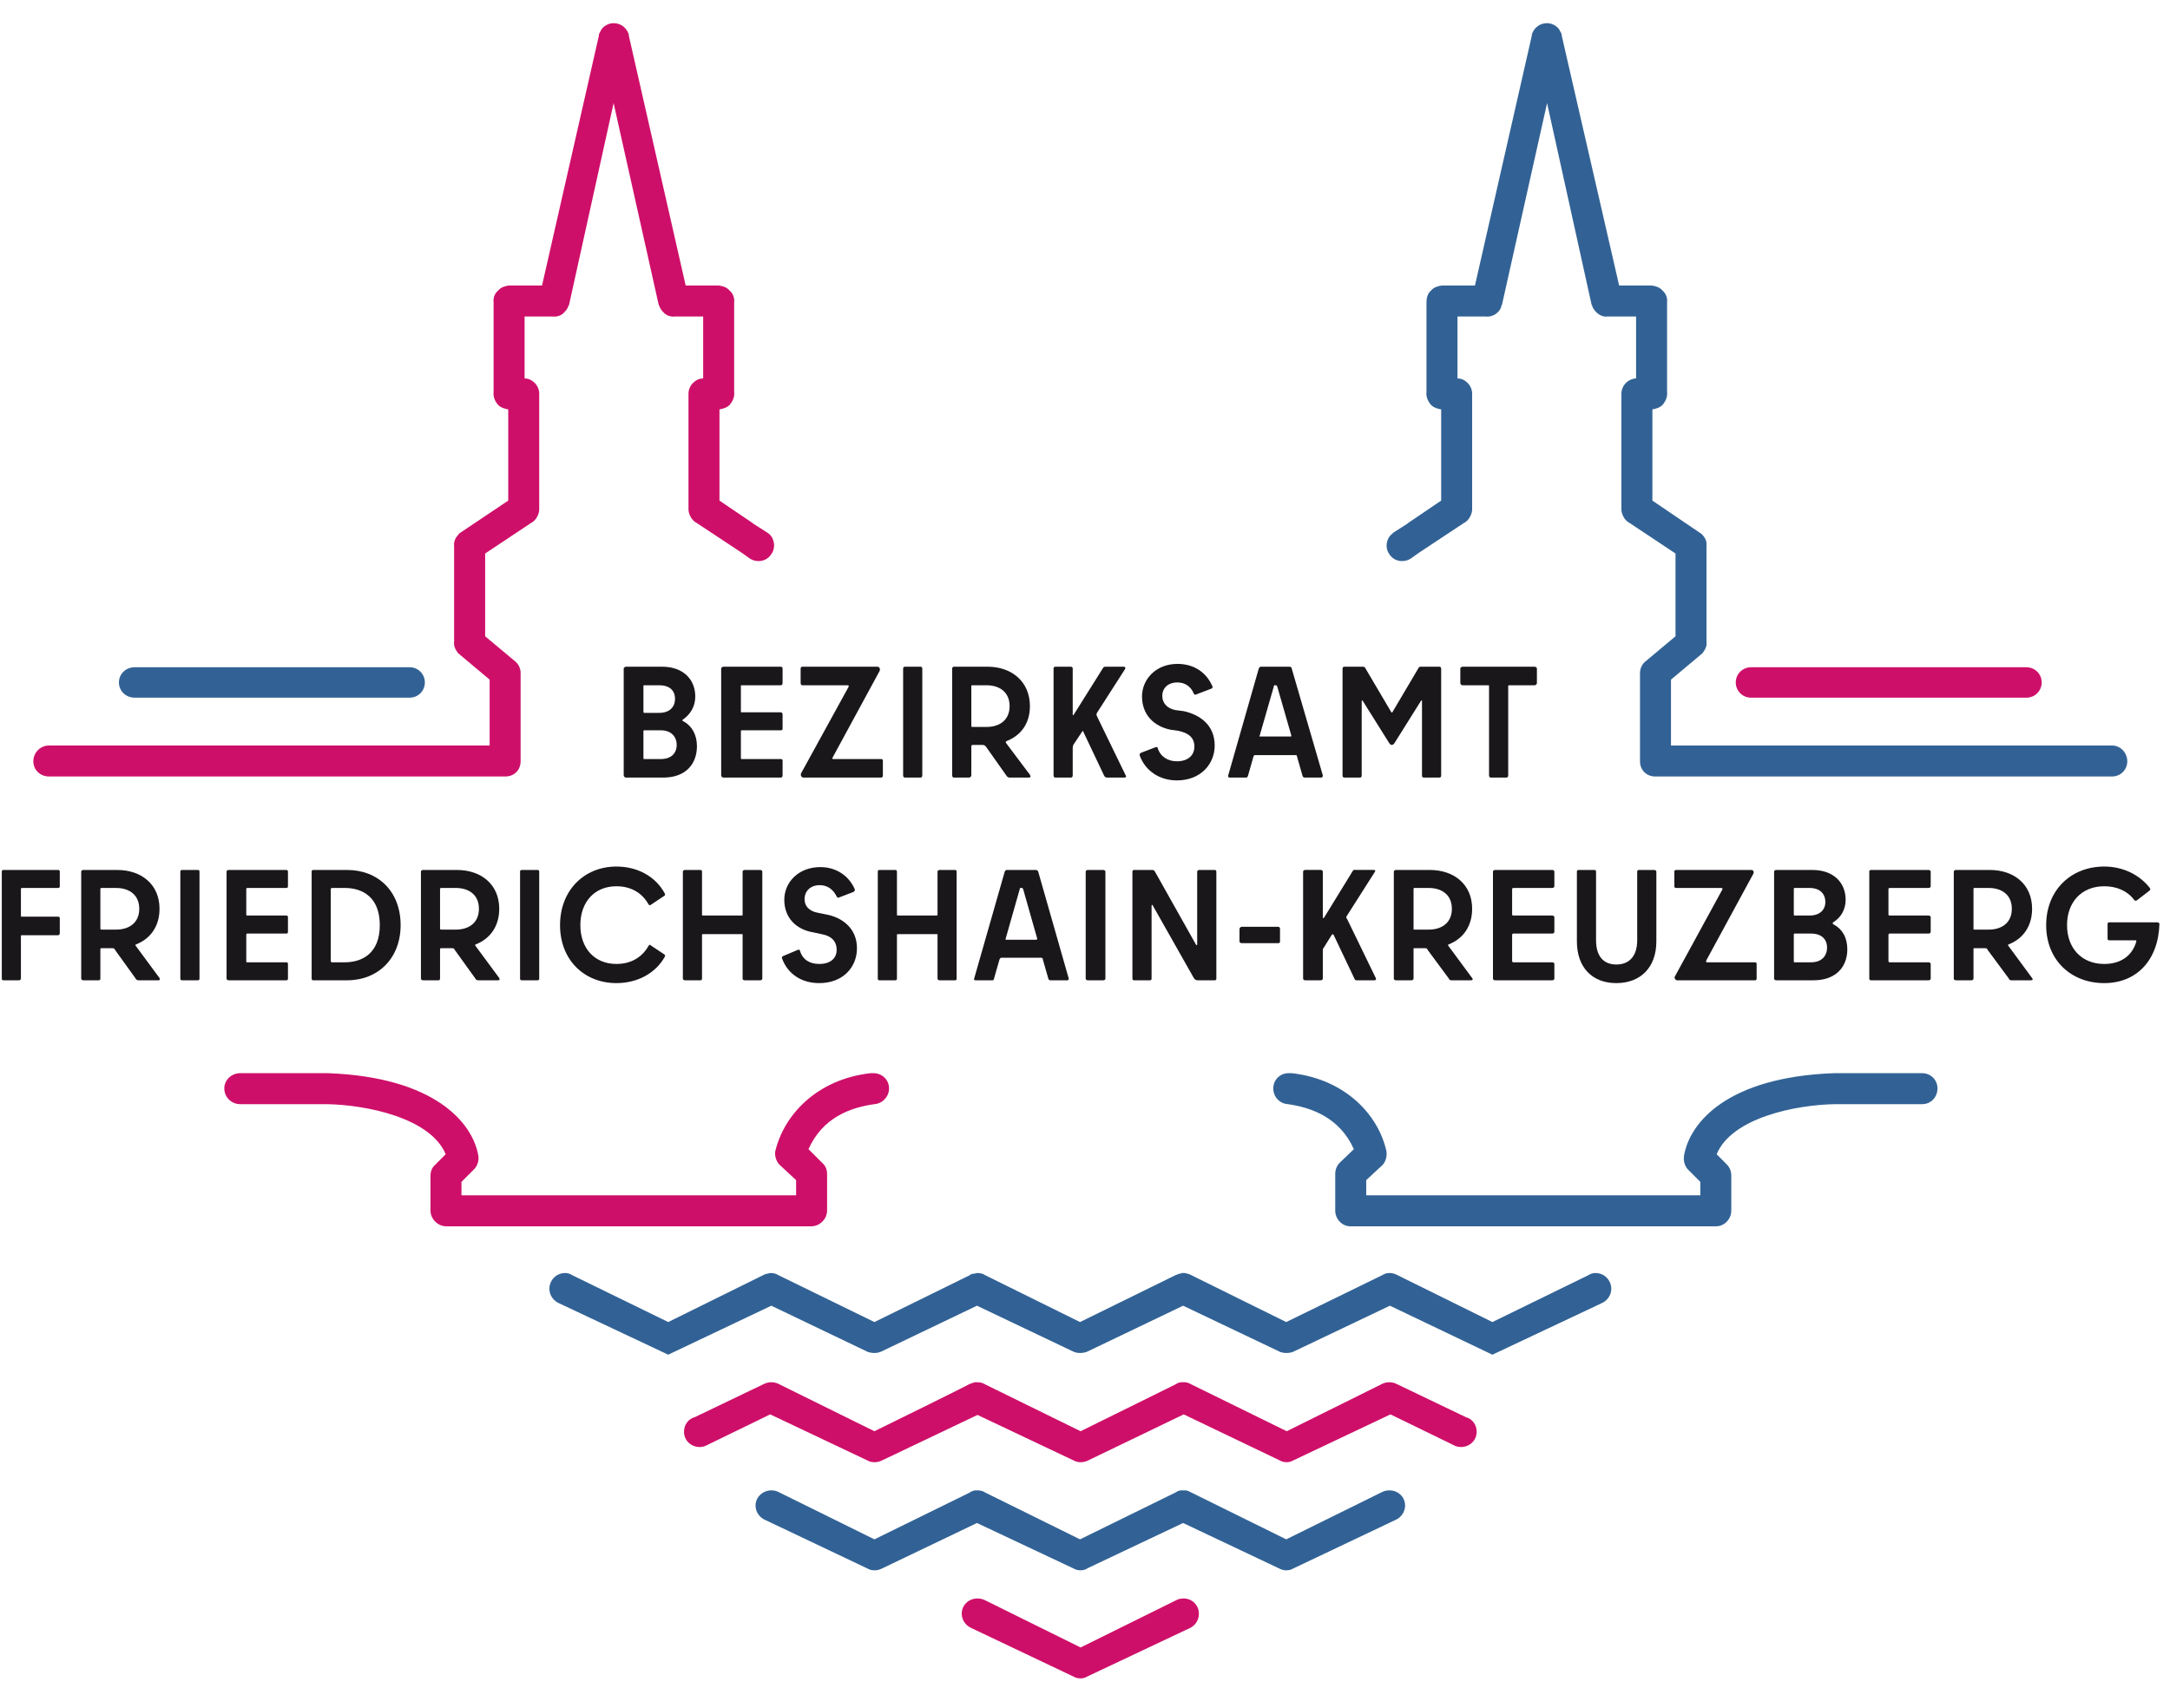 <svg width="47" height="37" viewBox="0 0 47 37" fill="none" xmlns="http://www.w3.org/2000/svg">
<path d="M2.918 15.113C2.723 15.113 2.576 14.966 2.576 14.783C2.576 14.6 2.723 14.454 2.918 14.454C3.052 14.454 8.726 14.454 8.872 14.454C9.056 14.454 9.202 14.6 9.202 14.783C9.202 14.966 9.056 15.113 8.872 15.113C8.726 15.113 3.052 15.113 2.918 15.113Z" fill="#326295"/>
<path d="M1.063 16.82C0.868 16.82 0.722 16.674 0.722 16.491C0.722 16.308 0.868 16.149 1.063 16.149H10.605V14.722L9.922 14.149C9.897 14.117 9.877 14.084 9.861 14.052C9.836 14.003 9.828 13.95 9.836 13.893V11.832C9.824 11.734 9.861 11.649 9.934 11.576V11.564L11.008 10.844V8.868C10.935 8.856 10.849 8.832 10.788 8.771C10.715 8.685 10.678 8.588 10.691 8.49V6.551C10.678 6.454 10.715 6.356 10.788 6.295C10.849 6.222 10.935 6.197 11.02 6.185H11.74L12.972 0.77V0.746C12.98 0.722 12.993 0.697 13.009 0.673C13.017 0.648 13.033 0.624 13.058 0.6C13.119 0.539 13.204 0.502 13.29 0.502C13.448 0.502 13.57 0.6 13.619 0.746V0.77L14.851 6.185H15.571C15.657 6.197 15.742 6.222 15.803 6.295C15.876 6.356 15.913 6.454 15.901 6.551V8.49C15.913 8.588 15.876 8.685 15.803 8.771C15.742 8.832 15.657 8.856 15.583 8.868V10.844L16.303 11.332L16.316 11.344L16.621 11.539L16.657 11.564C16.779 11.673 16.804 11.868 16.706 12.003C16.608 12.161 16.401 12.198 16.242 12.1L16.072 11.978L15.095 11.332C15.047 11.307 15.006 11.271 14.973 11.222C14.937 11.161 14.912 11.1 14.912 11.039V8.539V8.527C14.912 8.441 14.949 8.356 15.01 8.295C15.071 8.234 15.144 8.198 15.23 8.198V6.856H14.62C14.522 6.868 14.424 6.832 14.363 6.758C14.323 6.718 14.294 6.673 14.278 6.624L14.266 6.6L13.29 2.234L12.326 6.6L12.313 6.624C12.297 6.673 12.269 6.718 12.228 6.758C12.167 6.832 12.069 6.868 11.972 6.856H11.362V8.198C11.447 8.198 11.52 8.234 11.581 8.295C11.642 8.356 11.679 8.441 11.679 8.527V8.539V11.039C11.679 11.1 11.655 11.161 11.618 11.222C11.585 11.271 11.545 11.307 11.496 11.332L10.508 11.99V13.783L11.179 14.344C11.24 14.405 11.276 14.491 11.276 14.576V14.588V16.491C11.276 16.686 11.13 16.82 10.947 16.82H1.063Z" fill="#CE0F69"/>
<path d="M43.891 15.113C44.074 15.113 44.221 14.966 44.221 14.783C44.221 14.6 44.074 14.454 43.891 14.454C43.745 14.454 38.071 14.454 37.925 14.454C37.742 14.454 37.595 14.6 37.595 14.783C37.595 14.966 37.742 15.113 37.925 15.113C38.071 15.113 43.745 15.113 43.891 15.113Z" fill="#CE0F69"/>
<path d="M45.746 16.82C45.929 16.82 46.075 16.674 46.075 16.491C46.075 16.308 45.929 16.149 45.746 16.149H36.192V14.722L36.875 14.149C36.9 14.117 36.92 14.084 36.936 14.052C36.961 14.003 36.969 13.95 36.961 13.893V11.832C36.973 11.734 36.936 11.649 36.863 11.576L36.851 11.564L35.789 10.844V8.868C35.863 8.856 35.948 8.832 36.009 8.771C36.082 8.685 36.119 8.588 36.107 8.49V6.551C36.119 6.454 36.082 6.356 36.009 6.295C35.948 6.222 35.863 6.197 35.777 6.185H35.069L33.825 0.77V0.746C33.817 0.722 33.805 0.697 33.788 0.673C33.78 0.648 33.764 0.624 33.739 0.6C33.678 0.539 33.593 0.502 33.508 0.502C33.349 0.502 33.227 0.6 33.178 0.746V0.77L31.946 6.185H31.226C31.141 6.197 31.055 6.222 30.994 6.295C30.921 6.356 30.896 6.454 30.896 6.551V8.49C30.884 8.588 30.921 8.685 30.994 8.771C31.055 8.832 31.141 8.856 31.214 8.868V10.844L30.494 11.332L30.482 11.344L30.177 11.539L30.152 11.564C30.018 11.673 29.994 11.868 30.091 12.003C30.189 12.161 30.396 12.198 30.555 12.1L30.726 11.978L31.702 11.332C31.751 11.307 31.791 11.271 31.824 11.222C31.86 11.161 31.885 11.1 31.885 11.039V8.539V8.527C31.885 8.441 31.848 8.356 31.787 8.295C31.726 8.234 31.653 8.198 31.568 8.198V6.856H32.178C32.275 6.868 32.373 6.832 32.446 6.758C32.487 6.718 32.511 6.673 32.519 6.624L32.532 6.6L33.508 2.234L34.472 6.6L34.484 6.624C34.5 6.673 34.529 6.718 34.569 6.758C34.642 6.832 34.728 6.868 34.825 6.856H35.436V8.198C35.362 8.198 35.277 8.234 35.216 8.295C35.155 8.356 35.118 8.441 35.118 8.527V8.539V11.039C35.118 11.1 35.143 11.161 35.179 11.222C35.212 11.271 35.252 11.307 35.301 11.332L36.29 11.99V13.783L35.619 14.344C35.558 14.405 35.521 14.491 35.521 14.576V14.588V16.491C35.521 16.686 35.667 16.82 35.85 16.82H45.746Z" fill="#326295"/>
<path d="M17.243 25.893V25.564L16.889 25.235C16.889 25.235 16.767 25.125 16.791 24.942C16.974 24.162 17.682 23.381 18.854 23.247C18.878 23.247 18.898 23.247 18.915 23.247C19.11 23.247 19.256 23.393 19.256 23.576C19.256 23.759 19.11 23.906 18.939 23.918C18.414 23.991 17.816 24.21 17.511 24.893L17.804 25.186C17.877 25.247 17.914 25.332 17.914 25.43V26.223C17.914 26.406 17.755 26.564 17.572 26.564C10.178 26.564 9.702 26.564 9.666 26.564C9.483 26.564 9.324 26.406 9.324 26.223V25.467C9.324 25.369 9.361 25.284 9.434 25.223L9.653 25.003C9.324 24.21 7.921 23.93 7.067 23.918H5.2C5.017 23.918 4.858 23.771 4.858 23.576C4.858 23.393 5.017 23.247 5.2 23.247H7.067H7.103C9.397 23.332 10.239 24.308 10.361 25.04C10.386 25.223 10.264 25.332 10.264 25.332L9.995 25.601V25.893H15.437H17.243Z" fill="#CE0F69"/>
<path d="M29.591 25.893V25.564L29.945 25.235C29.945 25.235 30.055 25.125 30.03 24.942C29.86 24.162 29.152 23.381 27.98 23.247C27.956 23.247 27.932 23.247 27.907 23.247C27.724 23.247 27.578 23.393 27.578 23.576C27.578 23.759 27.712 23.906 27.895 23.918C28.407 23.991 29.018 24.21 29.323 24.893L29.018 25.186C28.957 25.247 28.92 25.332 28.92 25.43V26.223C28.92 26.406 29.066 26.564 29.249 26.564C36.644 26.564 37.132 26.564 37.168 26.564C37.351 26.564 37.498 26.406 37.498 26.223V25.467C37.498 25.369 37.461 25.284 37.4 25.223L37.181 25.003C37.51 24.21 38.901 23.93 39.755 23.918H41.634C41.817 23.918 41.964 23.771 41.964 23.576C41.964 23.393 41.817 23.247 41.634 23.247H39.755H39.718C37.425 23.332 36.595 24.308 36.473 25.04C36.448 25.223 36.558 25.332 36.558 25.332L36.827 25.601V25.893H31.397H29.591Z" fill="#326295"/>
<path d="M19.098 29.272C19.049 29.296 18.996 29.308 18.939 29.308C18.89 29.308 18.841 29.3 18.793 29.284L16.706 28.284L14.473 29.345L12.118 28.235C11.996 28.186 11.899 28.064 11.899 27.918C11.899 27.735 12.045 27.576 12.24 27.576C12.297 27.576 12.35 27.593 12.399 27.625L14.473 28.638L16.572 27.601C16.604 27.593 16.641 27.585 16.682 27.576H16.694C16.759 27.576 16.816 27.593 16.865 27.625L18.939 28.638C21.001 27.625 21.001 27.625 21.001 27.625C21.009 27.617 21.021 27.609 21.038 27.601C21.062 27.593 21.086 27.589 21.111 27.589C21.127 27.581 21.147 27.576 21.172 27.576C21.237 27.576 21.294 27.593 21.343 27.625L23.392 28.638L25.479 27.613H25.491C25.528 27.589 25.552 27.589 25.577 27.589L25.589 27.576C25.613 27.576 25.625 27.576 25.625 27.576H25.662C25.695 27.585 25.727 27.593 25.76 27.601L25.784 27.613L27.858 28.638L29.933 27.625C29.982 27.593 30.034 27.576 30.091 27.576C30.14 27.576 30.185 27.585 30.226 27.601L32.324 28.638L34.398 27.625C34.447 27.593 34.5 27.576 34.557 27.576C34.752 27.576 34.899 27.735 34.899 27.918C34.899 28.064 34.801 28.186 34.679 28.235L32.324 29.345L30.104 28.284L28.005 29.284C27.964 29.3 27.915 29.308 27.858 29.308C27.81 29.308 27.765 29.3 27.724 29.284L25.625 28.284L23.563 29.272C23.515 29.296 23.458 29.308 23.392 29.308C23.336 29.308 23.283 29.296 23.234 29.272L21.16 28.284L19.098 29.272Z" fill="#326295"/>
<path d="M19.098 31.638C19.049 31.662 18.996 31.674 18.939 31.674C18.882 31.674 18.833 31.662 18.792 31.638L16.682 30.638L15.278 31.321C15.238 31.337 15.197 31.345 15.156 31.345C14.961 31.345 14.815 31.199 14.815 31.016C14.815 30.857 14.912 30.735 15.046 30.699L16.547 29.979C16.596 29.955 16.649 29.942 16.706 29.942C16.763 29.942 16.816 29.955 16.865 29.979L18.939 31.003C21.001 29.991 21.001 29.979 21.001 29.979C21.009 29.979 21.021 29.975 21.038 29.967C21.062 29.959 21.086 29.951 21.111 29.942C21.135 29.942 21.155 29.942 21.172 29.942C21.237 29.942 21.294 29.959 21.343 29.991L23.405 31.003C25.479 29.979 25.479 29.979 25.479 29.979L25.491 29.967C25.528 29.955 25.552 29.942 25.577 29.942H25.589C25.613 29.942 25.625 29.942 25.625 29.942H25.662C25.695 29.942 25.727 29.951 25.76 29.967L25.784 29.979L27.87 31.003L29.933 29.979C29.981 29.955 30.034 29.942 30.091 29.942C30.156 29.942 30.217 29.959 30.274 29.991L31.751 30.699C31.885 30.735 31.983 30.857 31.983 31.016C31.983 31.199 31.836 31.345 31.641 31.345C31.6 31.345 31.559 31.337 31.519 31.321L30.116 30.638L28.005 31.638C27.964 31.662 27.919 31.674 27.87 31.674C27.814 31.674 27.765 31.662 27.724 31.638L25.638 30.638L23.563 31.638C23.515 31.662 23.462 31.674 23.405 31.674C23.348 31.674 23.299 31.662 23.258 31.638L21.172 30.65L19.098 31.638Z" fill="#CE0F69"/>
<path d="M25.503 34.65C25.544 34.634 25.589 34.626 25.638 34.626C25.821 34.626 25.967 34.772 25.967 34.955C25.967 35.113 25.869 35.235 25.735 35.284L23.539 36.321C23.498 36.345 23.454 36.357 23.405 36.357C23.348 36.357 23.299 36.345 23.258 36.321L21.05 35.272C20.928 35.223 20.83 35.101 20.83 34.955C20.83 34.772 20.977 34.626 21.172 34.626C21.229 34.626 21.282 34.638 21.331 34.662L23.405 35.687L25.503 34.65Z" fill="#CE0F69"/>
<path d="M19.098 33.979C19.049 34.004 18.996 34.016 18.939 34.016C18.882 34.016 18.833 34.004 18.793 33.979L16.584 32.93C16.462 32.882 16.364 32.76 16.364 32.613C16.364 32.43 16.523 32.284 16.706 32.284C16.763 32.284 16.816 32.296 16.865 32.321L18.939 33.345C21.001 32.333 21.001 32.333 21.001 32.333C21.009 32.325 21.021 32.317 21.038 32.309C21.062 32.3 21.086 32.292 21.111 32.284C21.127 32.284 21.147 32.284 21.172 32.284C21.237 32.284 21.294 32.3 21.343 32.333L23.392 33.345L25.479 32.321L25.491 32.309C25.516 32.3 25.54 32.292 25.564 32.284C25.548 32.292 25.536 32.296 25.528 32.296L25.503 32.309C25.512 32.3 25.52 32.296 25.528 32.296C25.544 32.288 25.56 32.284 25.577 32.284H25.601C25.609 32.284 25.617 32.284 25.625 32.284H25.662C25.695 32.284 25.727 32.292 25.76 32.309L25.784 32.321L27.858 33.345L29.933 32.321C29.982 32.296 30.034 32.284 30.091 32.284C30.287 32.284 30.433 32.43 30.433 32.613C30.433 32.76 30.335 32.882 30.213 32.93L28.005 33.979C27.964 34.004 27.915 34.016 27.858 34.016C27.81 34.016 27.761 34.004 27.712 33.979L25.625 32.991L23.563 33.967C23.515 34 23.462 34.016 23.405 34.016C23.348 34.016 23.299 34.004 23.258 33.979L21.16 32.991L19.098 33.979Z" fill="#326295"/>
<path d="M27.724 20.393V20.125C27.724 20.101 27.712 20.076 27.688 20.076H26.894C26.87 20.076 26.846 20.101 26.846 20.125V20.393C26.846 20.418 26.87 20.43 26.894 20.43H27.688C27.712 20.43 27.724 20.418 27.724 20.393Z" fill="#1A171B"/>
<path d="M1.259 18.845H0.075C0.051 18.845 0.039 18.857 0.039 18.881V21.198C0.039 21.223 0.051 21.235 0.075 21.235H0.405C0.429 21.235 0.453 21.223 0.453 21.198V20.271C0.453 20.259 0.466 20.259 0.466 20.259H1.259C1.283 20.259 1.295 20.235 1.295 20.21V19.893C1.295 19.869 1.283 19.857 1.259 19.857H0.466C0.453 19.857 0.453 19.845 0.453 19.832V19.259C0.453 19.247 0.466 19.235 0.466 19.235H1.259C1.283 19.235 1.295 19.223 1.295 19.198V18.881C1.295 18.857 1.283 18.845 1.259 18.845Z" fill="#1A171B"/>
<path fill-rule="evenodd" clip-rule="evenodd" d="M2.137 21.235H1.808C1.783 21.235 1.759 21.223 1.759 21.198V18.881C1.759 18.857 1.783 18.845 1.808 18.845H2.54C3.052 18.845 3.455 19.149 3.455 19.686C3.455 20.064 3.26 20.332 2.955 20.454C2.93 20.462 2.926 20.475 2.942 20.491L3.455 21.186C3.467 21.21 3.467 21.235 3.431 21.235H3.016C2.979 21.235 2.955 21.235 2.93 21.186L2.491 20.576C2.479 20.54 2.454 20.54 2.43 20.54H2.198C2.186 20.54 2.174 20.54 2.174 20.564V21.198C2.174 21.223 2.162 21.235 2.137 21.235ZM2.174 19.259V20.125C2.174 20.125 2.186 20.137 2.198 20.137H2.515C2.796 20.137 3.016 19.991 3.016 19.686C3.016 19.381 2.796 19.235 2.515 19.235H2.198C2.182 19.235 2.174 19.243 2.174 19.259Z" fill="#1A171B"/>
<path d="M4.285 18.845H3.943C3.919 18.845 3.906 18.857 3.906 18.881V21.198C3.906 21.223 3.919 21.235 3.943 21.235H4.285C4.309 21.235 4.321 21.223 4.321 21.198V18.881C4.321 18.857 4.309 18.845 4.285 18.845Z" fill="#1A171B"/>
<path d="M4.907 18.881V21.198C4.907 21.223 4.931 21.235 4.956 21.235H6.2C6.225 21.235 6.237 21.223 6.237 21.198V20.881C6.237 20.857 6.225 20.845 6.2 20.845H5.346C5.334 20.845 5.334 20.832 5.334 20.82V20.247C5.334 20.235 5.346 20.223 5.346 20.223H6.2C6.225 20.223 6.237 20.21 6.237 20.186V19.869C6.237 19.845 6.225 19.832 6.2 19.832H5.346C5.338 19.832 5.334 19.824 5.334 19.808V19.259C5.334 19.247 5.346 19.235 5.346 19.235H6.2C6.225 19.235 6.237 19.223 6.237 19.198V18.881C6.237 18.857 6.225 18.845 6.2 18.845H4.956C4.931 18.845 4.907 18.857 4.907 18.881Z" fill="#1A171B"/>
<path fill-rule="evenodd" clip-rule="evenodd" d="M8.677 20.04C8.677 20.759 8.189 21.235 7.518 21.235H6.786C6.762 21.235 6.75 21.223 6.75 21.198V18.881C6.75 18.857 6.762 18.845 6.786 18.845H7.518C8.189 18.845 8.677 19.308 8.677 20.04ZM7.189 20.845H7.469C7.86 20.845 8.226 20.637 8.226 20.04C8.226 19.442 7.86 19.235 7.469 19.235H7.189C7.177 19.235 7.164 19.247 7.164 19.259V20.82C7.164 20.836 7.173 20.845 7.189 20.845Z" fill="#1A171B"/>
<path fill-rule="evenodd" clip-rule="evenodd" d="M9.495 21.235H9.165C9.141 21.235 9.117 21.223 9.117 21.198V18.881C9.117 18.857 9.141 18.845 9.165 18.845H9.897C10.41 18.845 10.813 19.149 10.813 19.686C10.813 20.064 10.617 20.332 10.312 20.454C10.288 20.462 10.284 20.475 10.3 20.491L10.813 21.186C10.825 21.21 10.825 21.235 10.788 21.235H10.373C10.337 21.235 10.312 21.235 10.288 21.186L9.849 20.576C9.836 20.54 9.812 20.54 9.788 20.54H9.556C9.544 20.54 9.531 20.54 9.531 20.564V21.198C9.531 21.223 9.519 21.235 9.495 21.235ZM9.531 19.259V20.125C9.531 20.125 9.544 20.137 9.556 20.137H9.873C10.154 20.137 10.373 19.991 10.373 19.686C10.373 19.381 10.154 19.235 9.873 19.235H9.556C9.54 19.235 9.531 19.243 9.531 19.259Z" fill="#1A171B"/>
<path d="M11.642 18.845H11.301C11.276 18.845 11.264 18.857 11.264 18.881V21.198C11.264 21.223 11.276 21.235 11.301 21.235H11.642C11.667 21.235 11.679 21.223 11.679 21.198V18.881C11.679 18.857 11.667 18.845 11.642 18.845Z" fill="#1A171B"/>
<path d="M13.351 21.296C13.814 21.296 14.205 21.076 14.4 20.723C14.408 20.698 14.404 20.682 14.388 20.674L14.095 20.479C14.083 20.454 14.058 20.466 14.046 20.491C13.9 20.747 13.656 20.881 13.351 20.881C12.875 20.881 12.57 20.54 12.57 20.04C12.57 19.54 12.875 19.198 13.351 19.198C13.656 19.198 13.9 19.332 14.046 19.588C14.058 19.613 14.083 19.613 14.095 19.601L14.388 19.405C14.404 19.397 14.408 19.381 14.4 19.357C14.205 18.991 13.814 18.771 13.351 18.771C12.655 18.771 12.13 19.284 12.13 20.04C12.13 20.796 12.655 21.296 13.351 21.296Z" fill="#1A171B"/>
<path d="M15.205 19.82V18.881C15.205 18.857 15.193 18.845 15.169 18.845H14.839C14.815 18.845 14.79 18.857 14.79 18.881V21.198C14.79 21.223 14.815 21.235 14.839 21.235H15.169C15.193 21.235 15.205 21.223 15.205 21.198V20.247C15.205 20.239 15.213 20.235 15.23 20.235H16.072C16.084 20.235 16.084 20.235 16.084 20.247V21.198C16.084 21.223 16.108 21.235 16.133 21.235H16.462C16.486 21.235 16.511 21.223 16.511 21.198V18.881C16.511 18.857 16.486 18.845 16.462 18.845H16.133C16.108 18.845 16.084 18.857 16.084 18.881V19.82C16.084 19.828 16.08 19.832 16.072 19.832H15.23C15.213 19.832 15.205 19.828 15.205 19.82Z" fill="#1A171B"/>
<path d="M17.743 21.296C18.256 21.296 18.561 20.954 18.561 20.54C18.561 20.101 18.231 19.869 17.89 19.808L17.707 19.771C17.523 19.735 17.426 19.625 17.426 19.479C17.426 19.308 17.548 19.174 17.755 19.174C17.926 19.174 18.048 19.271 18.121 19.418C18.13 19.442 18.146 19.45 18.17 19.442L18.488 19.32C18.512 19.304 18.52 19.284 18.512 19.259C18.39 18.979 18.121 18.783 17.768 18.783C17.292 18.783 16.987 19.113 16.987 19.491C16.987 19.881 17.243 20.137 17.621 20.198L17.792 20.235C17.999 20.271 18.121 20.381 18.121 20.576C18.121 20.759 17.987 20.881 17.743 20.881C17.548 20.881 17.389 20.796 17.328 20.601C17.328 20.576 17.304 20.564 17.279 20.576L16.962 20.71C16.938 20.718 16.93 20.735 16.938 20.759C17.06 21.101 17.365 21.296 17.743 21.296Z" fill="#1A171B"/>
<path d="M19.427 19.82V18.881C19.427 18.857 19.415 18.845 19.39 18.845H19.049C19.024 18.845 19.012 18.857 19.012 18.881V21.198C19.012 21.223 19.024 21.235 19.049 21.235H19.39C19.415 21.235 19.427 21.223 19.427 21.198V20.247C19.427 20.239 19.435 20.235 19.451 20.235H20.281C20.306 20.235 20.306 20.235 20.306 20.247V21.198C20.306 21.223 20.33 21.235 20.354 21.235H20.684C20.708 21.235 20.72 21.223 20.72 21.198V18.881C20.72 18.857 20.708 18.845 20.684 18.845H20.354C20.33 18.845 20.306 18.857 20.306 18.881V19.82C20.306 19.828 20.297 19.832 20.281 19.832H19.451C19.435 19.832 19.427 19.828 19.427 19.82Z" fill="#1A171B"/>
<path fill-rule="evenodd" clip-rule="evenodd" d="M22.49 18.893L23.148 21.198C23.148 21.223 23.136 21.235 23.112 21.235H22.758C22.734 21.235 22.717 21.227 22.709 21.21L22.587 20.784C22.587 20.759 22.575 20.747 22.551 20.747H21.684C21.672 20.747 21.66 20.759 21.648 20.784L21.526 21.21C21.526 21.227 21.514 21.235 21.489 21.235H21.135C21.103 21.235 21.09 21.223 21.099 21.198L21.758 18.893C21.77 18.845 21.794 18.845 21.819 18.845H22.416C22.453 18.845 22.477 18.845 22.49 18.893ZM21.794 20.357H22.441C22.457 20.357 22.465 20.349 22.465 20.332L22.16 19.259C22.152 19.243 22.144 19.235 22.136 19.235H22.099C22.091 19.235 22.087 19.243 22.087 19.259L21.782 20.332C21.774 20.349 21.778 20.357 21.794 20.357Z" fill="#1A171B"/>
<path d="M23.893 18.845H23.563C23.539 18.845 23.515 18.857 23.515 18.881V21.198C23.515 21.223 23.539 21.235 23.563 21.235H23.893C23.917 21.235 23.942 21.223 23.942 21.198V18.881C23.942 18.857 23.917 18.845 23.893 18.845Z" fill="#1A171B"/>
<path d="M25.906 20.466L25.015 18.881C24.991 18.845 24.979 18.845 24.942 18.845H24.564C24.54 18.845 24.527 18.857 24.527 18.881V21.198C24.527 21.223 24.54 21.235 24.564 21.235H24.906C24.93 21.235 24.942 21.223 24.942 21.198V19.625C24.942 19.601 24.954 19.588 24.967 19.613L25.857 21.186C25.882 21.223 25.906 21.235 25.943 21.235H26.309C26.333 21.235 26.345 21.223 26.345 21.198V18.881C26.345 18.857 26.333 18.845 26.309 18.845H25.979C25.955 18.845 25.93 18.857 25.93 18.881V20.454C25.93 20.479 25.918 20.479 25.906 20.466Z" fill="#1A171B"/>
<path d="M28.651 21.198V20.601C28.651 20.564 28.651 20.552 28.664 20.54L28.847 20.247C28.859 20.235 28.871 20.235 28.883 20.247L29.335 21.198C29.343 21.223 29.359 21.235 29.384 21.235H29.762C29.798 21.235 29.811 21.223 29.798 21.186L29.176 19.905C29.152 19.881 29.152 19.869 29.176 19.832L29.774 18.893C29.798 18.857 29.786 18.844 29.75 18.844H29.347C29.331 18.836 29.314 18.844 29.298 18.869L28.676 19.881C28.664 19.893 28.651 19.893 28.651 19.869V18.881C28.651 18.857 28.627 18.844 28.603 18.844H28.273C28.249 18.844 28.224 18.857 28.224 18.881V21.198C28.224 21.223 28.249 21.235 28.273 21.235H28.603C28.627 21.235 28.651 21.223 28.651 21.198Z" fill="#1A171B"/>
<path fill-rule="evenodd" clip-rule="evenodd" d="M30.567 21.235H30.238C30.213 21.235 30.189 21.223 30.189 21.198V18.881C30.189 18.857 30.213 18.845 30.238 18.845H30.97C31.482 18.845 31.885 19.149 31.885 19.686C31.885 20.064 31.69 20.332 31.385 20.454C31.36 20.454 31.36 20.479 31.372 20.491L31.885 21.186C31.909 21.21 31.897 21.235 31.86 21.235H31.446C31.409 21.235 31.397 21.235 31.372 21.186L30.921 20.576C30.909 20.54 30.896 20.54 30.86 20.54H30.628C30.616 20.54 30.616 20.54 30.616 20.564V21.198C30.616 21.223 30.591 21.235 30.567 21.235ZM30.616 19.259V20.125C30.616 20.125 30.616 20.137 30.628 20.137H30.945C31.226 20.137 31.446 19.991 31.446 19.686C31.446 19.381 31.226 19.235 30.945 19.235H30.628C30.62 19.235 30.616 19.243 30.616 19.259Z" fill="#1A171B"/>
<path d="M32.336 18.881V21.198C32.336 21.223 32.361 21.235 32.385 21.235H33.618C33.642 21.235 33.666 21.223 33.666 21.198V20.881C33.666 20.857 33.642 20.845 33.618 20.845H32.776C32.764 20.845 32.751 20.832 32.751 20.82V20.247C32.751 20.235 32.764 20.223 32.776 20.223H33.618C33.642 20.223 33.666 20.21 33.666 20.186V19.869C33.666 19.845 33.642 19.832 33.618 19.832H32.776C32.759 19.832 32.751 19.824 32.751 19.808V19.259C32.751 19.247 32.764 19.235 32.776 19.235H33.618C33.642 19.235 33.666 19.223 33.666 19.198V18.881C33.666 18.857 33.642 18.845 33.618 18.845H32.385C32.361 18.845 32.336 18.857 32.336 18.881Z" fill="#1A171B"/>
<path d="M35.008 21.296C35.533 21.296 35.875 20.954 35.875 20.393V18.881C35.875 18.857 35.85 18.845 35.826 18.845H35.497C35.472 18.845 35.46 18.857 35.46 18.881V20.369C35.46 20.71 35.289 20.893 35.008 20.893C34.728 20.893 34.569 20.71 34.569 20.369V18.881C34.569 18.857 34.557 18.845 34.533 18.845H34.191C34.167 18.845 34.154 18.857 34.154 18.881V20.393C34.154 20.954 34.484 21.296 35.008 21.296Z" fill="#1A171B"/>
<path d="M36.326 21.235H38.01C38.035 21.235 38.047 21.223 38.047 21.198V20.881C38.047 20.857 38.035 20.845 38.01 20.845H36.973C36.949 20.845 36.945 20.828 36.961 20.796L37.974 18.93C37.998 18.881 37.974 18.845 37.925 18.845H36.302C36.278 18.845 36.265 18.857 36.265 18.881V19.198C36.265 19.223 36.278 19.235 36.302 19.235H37.278C37.303 19.235 37.315 19.247 37.303 19.271L36.278 21.149C36.253 21.186 36.29 21.235 36.326 21.235Z" fill="#1A171B"/>
<path fill-rule="evenodd" clip-rule="evenodd" d="M38.425 21.198V18.881C38.425 18.857 38.45 18.845 38.474 18.845H39.255C39.718 18.845 39.975 19.125 39.975 19.491C39.975 19.71 39.865 19.881 39.706 19.979C39.682 19.991 39.694 20.015 39.718 20.027C39.901 20.125 40.011 20.308 40.011 20.564C40.011 20.942 39.767 21.235 39.279 21.235H38.474C38.45 21.235 38.425 21.223 38.425 21.198ZM38.852 19.259V19.808C38.852 19.824 38.856 19.832 38.864 19.832H39.194C39.413 19.832 39.535 19.71 39.535 19.54C39.535 19.357 39.413 19.235 39.194 19.235H38.864C38.856 19.235 38.852 19.243 38.852 19.259ZM38.852 20.247V20.82C38.852 20.832 38.852 20.845 38.864 20.845H39.23C39.45 20.845 39.572 20.71 39.572 20.527C39.572 20.345 39.45 20.223 39.23 20.223H38.864C38.856 20.223 38.852 20.231 38.852 20.247Z" fill="#1A171B"/>
<path d="M40.487 18.881V21.198C40.487 21.223 40.499 21.235 40.524 21.235H41.768C41.793 21.235 41.817 21.223 41.817 21.198V20.881C41.817 20.857 41.793 20.845 41.768 20.845H40.926C40.914 20.845 40.902 20.832 40.902 20.82V20.247C40.902 20.235 40.914 20.223 40.926 20.223H41.768C41.793 20.223 41.817 20.21 41.817 20.186V19.869C41.817 19.845 41.793 19.832 41.768 19.832H40.926C40.91 19.832 40.902 19.824 40.902 19.808V19.259C40.902 19.247 40.914 19.235 40.926 19.235H41.768C41.793 19.235 41.817 19.223 41.817 19.198V18.881C41.817 18.857 41.793 18.845 41.768 18.845H40.524C40.499 18.845 40.487 18.857 40.487 18.881Z" fill="#1A171B"/>
<path fill-rule="evenodd" clip-rule="evenodd" d="M42.696 21.235H42.366C42.342 21.235 42.317 21.223 42.317 21.198V18.881C42.317 18.857 42.342 18.845 42.366 18.845H43.098C43.611 18.845 44.013 19.149 44.013 19.686C44.013 20.064 43.818 20.332 43.513 20.454C43.489 20.454 43.489 20.479 43.501 20.491L44.013 21.186C44.038 21.21 44.026 21.235 43.989 21.235H43.574C43.538 21.235 43.525 21.235 43.501 21.186L43.05 20.576C43.037 20.54 43.025 20.54 42.989 20.54H42.757C42.744 20.54 42.744 20.54 42.744 20.564V21.198C42.744 21.223 42.72 21.235 42.696 21.235ZM42.744 19.259V20.125C42.744 20.125 42.744 20.137 42.757 20.137H43.074C43.355 20.137 43.574 19.991 43.574 19.686C43.574 19.381 43.355 19.235 43.074 19.235H42.757C42.748 19.235 42.744 19.243 42.744 19.259Z" fill="#1A171B"/>
<path d="M45.685 20.369H46.258C46.271 20.369 46.271 20.381 46.271 20.393C46.185 20.698 45.941 20.881 45.575 20.881C45.087 20.881 44.77 20.54 44.77 20.04C44.77 19.54 45.087 19.198 45.575 19.198C45.844 19.198 46.075 19.296 46.222 19.491C46.234 19.515 46.258 19.515 46.283 19.503L46.551 19.296C46.576 19.279 46.58 19.259 46.563 19.235C46.344 18.954 45.99 18.771 45.575 18.771C44.855 18.771 44.318 19.284 44.318 20.04C44.318 20.796 44.855 21.296 45.575 21.296C46.271 21.296 46.746 20.808 46.771 20.015C46.771 19.991 46.746 19.979 46.722 19.979H45.685C45.66 19.979 45.648 19.991 45.648 20.015V20.332C45.648 20.357 45.66 20.369 45.685 20.369Z" fill="#1A171B"/>
<path fill-rule="evenodd" clip-rule="evenodd" d="M13.509 16.796V14.478C13.509 14.466 13.534 14.442 13.558 14.442H14.339C14.803 14.442 15.059 14.722 15.059 15.088C15.059 15.308 14.949 15.478 14.79 15.588C14.766 15.6 14.778 15.613 14.803 15.625C14.986 15.722 15.095 15.918 15.095 16.161C15.095 16.552 14.851 16.844 14.363 16.844H13.558C13.534 16.844 13.509 16.82 13.509 16.796ZM13.936 14.856V15.417C13.936 15.426 13.94 15.434 13.948 15.442H14.278C14.498 15.442 14.62 15.32 14.62 15.137C14.62 14.954 14.498 14.844 14.278 14.844H13.948C13.94 14.844 13.936 14.848 13.936 14.856ZM13.936 15.844V16.418C13.936 16.43 13.936 16.442 13.948 16.442H14.315C14.534 16.442 14.656 16.32 14.656 16.137C14.656 15.954 14.534 15.82 14.315 15.82H13.948C13.94 15.82 13.936 15.828 13.936 15.844Z" fill="#1A171B"/>
<path d="M15.62 14.478V16.796C15.62 16.82 15.645 16.844 15.669 16.844H16.913C16.938 16.844 16.95 16.82 16.95 16.796V16.479C16.95 16.454 16.938 16.442 16.913 16.442H16.059C16.047 16.442 16.047 16.43 16.047 16.418V15.844C16.047 15.832 16.047 15.82 16.059 15.82H16.913C16.938 15.82 16.95 15.808 16.95 15.783V15.478C16.95 15.454 16.938 15.43 16.913 15.43H16.059C16.051 15.43 16.047 15.426 16.047 15.417V14.856C16.047 14.844 16.047 14.844 16.059 14.844H16.913C16.938 14.844 16.95 14.82 16.95 14.795V14.478C16.95 14.466 16.938 14.442 16.913 14.442H15.669C15.645 14.442 15.62 14.466 15.62 14.478Z" fill="#1A171B"/>
<path d="M17.402 16.844H19.085C19.11 16.844 19.122 16.82 19.122 16.808V16.479C19.122 16.454 19.11 16.442 19.085 16.442H18.048C18.024 16.442 18.02 16.43 18.036 16.405L19.049 14.539C19.073 14.491 19.049 14.442 19 14.442H17.377C17.353 14.442 17.341 14.466 17.341 14.478V14.795C17.341 14.82 17.353 14.844 17.377 14.844H18.353C18.378 14.844 18.39 14.844 18.378 14.881L17.353 16.747C17.328 16.796 17.365 16.844 17.402 16.844Z" fill="#1A171B"/>
<path d="M19.939 14.442H19.598C19.573 14.442 19.561 14.466 19.561 14.478V16.796C19.561 16.82 19.573 16.844 19.598 16.844H19.939C19.964 16.844 19.976 16.82 19.976 16.796V14.478C19.976 14.466 19.964 14.442 19.939 14.442Z" fill="#1A171B"/>
<path fill-rule="evenodd" clip-rule="evenodd" d="M20.989 16.844H20.659C20.635 16.844 20.623 16.82 20.623 16.796V14.478C20.623 14.466 20.635 14.442 20.659 14.442H21.392C21.904 14.442 22.307 14.759 22.307 15.296C22.307 15.674 22.111 15.93 21.806 16.052C21.782 16.06 21.778 16.076 21.794 16.1L22.307 16.783C22.331 16.82 22.319 16.844 22.282 16.844H21.88C21.831 16.844 21.819 16.832 21.794 16.796L21.355 16.174C21.331 16.149 21.318 16.137 21.282 16.137H21.062C21.05 16.137 21.038 16.149 21.038 16.161V16.796C21.038 16.82 21.013 16.844 20.989 16.844ZM21.038 14.856V15.722C21.038 15.735 21.038 15.747 21.062 15.747H21.367C21.648 15.747 21.867 15.6 21.867 15.296C21.867 14.991 21.648 14.844 21.367 14.844H21.062C21.046 14.844 21.038 14.848 21.038 14.856Z" fill="#1A171B"/>
<path d="M23.234 16.796V16.198C23.234 16.174 23.246 16.149 23.246 16.137L23.441 15.844C23.441 15.832 23.466 15.832 23.466 15.857L23.917 16.808C23.933 16.832 23.954 16.844 23.978 16.844H24.357C24.381 16.844 24.405 16.82 24.381 16.796L23.759 15.515C23.746 15.478 23.746 15.466 23.759 15.442L24.369 14.491C24.381 14.466 24.369 14.442 24.344 14.442H23.942C23.917 14.442 23.901 14.45 23.893 14.466L23.258 15.478C23.246 15.503 23.234 15.491 23.234 15.478V14.478C23.234 14.466 23.222 14.442 23.197 14.442H22.856C22.831 14.442 22.819 14.466 22.819 14.478V16.796C22.819 16.82 22.831 16.844 22.856 16.844H23.197C23.222 16.844 23.234 16.82 23.234 16.796Z" fill="#1A171B"/>
<path d="M25.491 16.905C26.004 16.905 26.309 16.552 26.309 16.149C26.309 15.698 25.979 15.479 25.638 15.405L25.455 15.381C25.272 15.344 25.174 15.222 25.174 15.076C25.174 14.905 25.296 14.783 25.503 14.783C25.662 14.783 25.796 14.869 25.857 15.027C25.873 15.052 25.894 15.056 25.918 15.039L26.235 14.918C26.26 14.909 26.268 14.893 26.26 14.869C26.138 14.576 25.869 14.381 25.503 14.381C25.04 14.381 24.735 14.71 24.735 15.088C24.735 15.479 24.991 15.735 25.357 15.808L25.528 15.832C25.747 15.881 25.869 15.979 25.869 16.174C25.869 16.357 25.735 16.491 25.491 16.491C25.296 16.491 25.137 16.393 25.076 16.21C25.076 16.186 25.052 16.174 25.028 16.186L24.71 16.308C24.686 16.324 24.678 16.344 24.686 16.369C24.808 16.698 25.113 16.905 25.491 16.905Z" fill="#1A171B"/>
<path fill-rule="evenodd" clip-rule="evenodd" d="M27.98 14.491L28.651 16.796C28.651 16.828 28.639 16.844 28.615 16.844H28.261C28.237 16.844 28.22 16.832 28.212 16.808L28.09 16.381C28.09 16.357 28.078 16.357 28.054 16.357H27.187C27.175 16.357 27.163 16.357 27.151 16.381L27.029 16.808C27.02 16.832 27.008 16.844 26.992 16.844H26.638C26.606 16.844 26.593 16.828 26.602 16.796L27.261 14.491C27.273 14.454 27.285 14.442 27.322 14.442H27.919C27.956 14.442 27.98 14.454 27.98 14.491ZM27.297 15.954H27.944C27.96 15.962 27.968 15.954 27.968 15.93L27.663 14.869C27.655 14.852 27.647 14.844 27.639 14.844H27.602C27.594 14.844 27.59 14.852 27.59 14.869L27.285 15.93C27.277 15.954 27.281 15.962 27.297 15.954Z" fill="#1A171B"/>
<path d="M29.115 16.844H29.457C29.481 16.844 29.493 16.82 29.493 16.808V15.186C29.493 15.174 29.506 15.161 29.518 15.186L30.091 16.1C30.128 16.149 30.164 16.149 30.201 16.1L30.774 15.186C30.787 15.161 30.799 15.174 30.799 15.186V16.808C30.799 16.82 30.811 16.844 30.835 16.844H31.177C31.202 16.844 31.214 16.82 31.214 16.808V14.478C31.214 14.466 31.202 14.442 31.177 14.442H30.774C30.75 14.442 30.734 14.45 30.726 14.466L30.164 15.417C30.152 15.442 30.14 15.442 30.128 15.417L29.567 14.466C29.558 14.45 29.542 14.442 29.518 14.442H29.115C29.091 14.442 29.078 14.466 29.078 14.478V16.808C29.078 16.82 29.091 16.844 29.115 16.844Z" fill="#1A171B"/>
<path d="M33.239 14.442H31.677C31.653 14.442 31.629 14.466 31.629 14.478V14.795C31.629 14.82 31.653 14.844 31.677 14.844H32.227C32.239 14.844 32.251 14.844 32.251 14.856V16.796C32.251 16.82 32.263 16.844 32.288 16.844H32.629C32.654 16.844 32.666 16.82 32.666 16.796V14.856C32.666 14.848 32.674 14.844 32.69 14.844H33.239C33.264 14.844 33.288 14.82 33.288 14.795V14.478C33.288 14.466 33.264 14.442 33.239 14.442Z" fill="#1A171B"/>
</svg>

